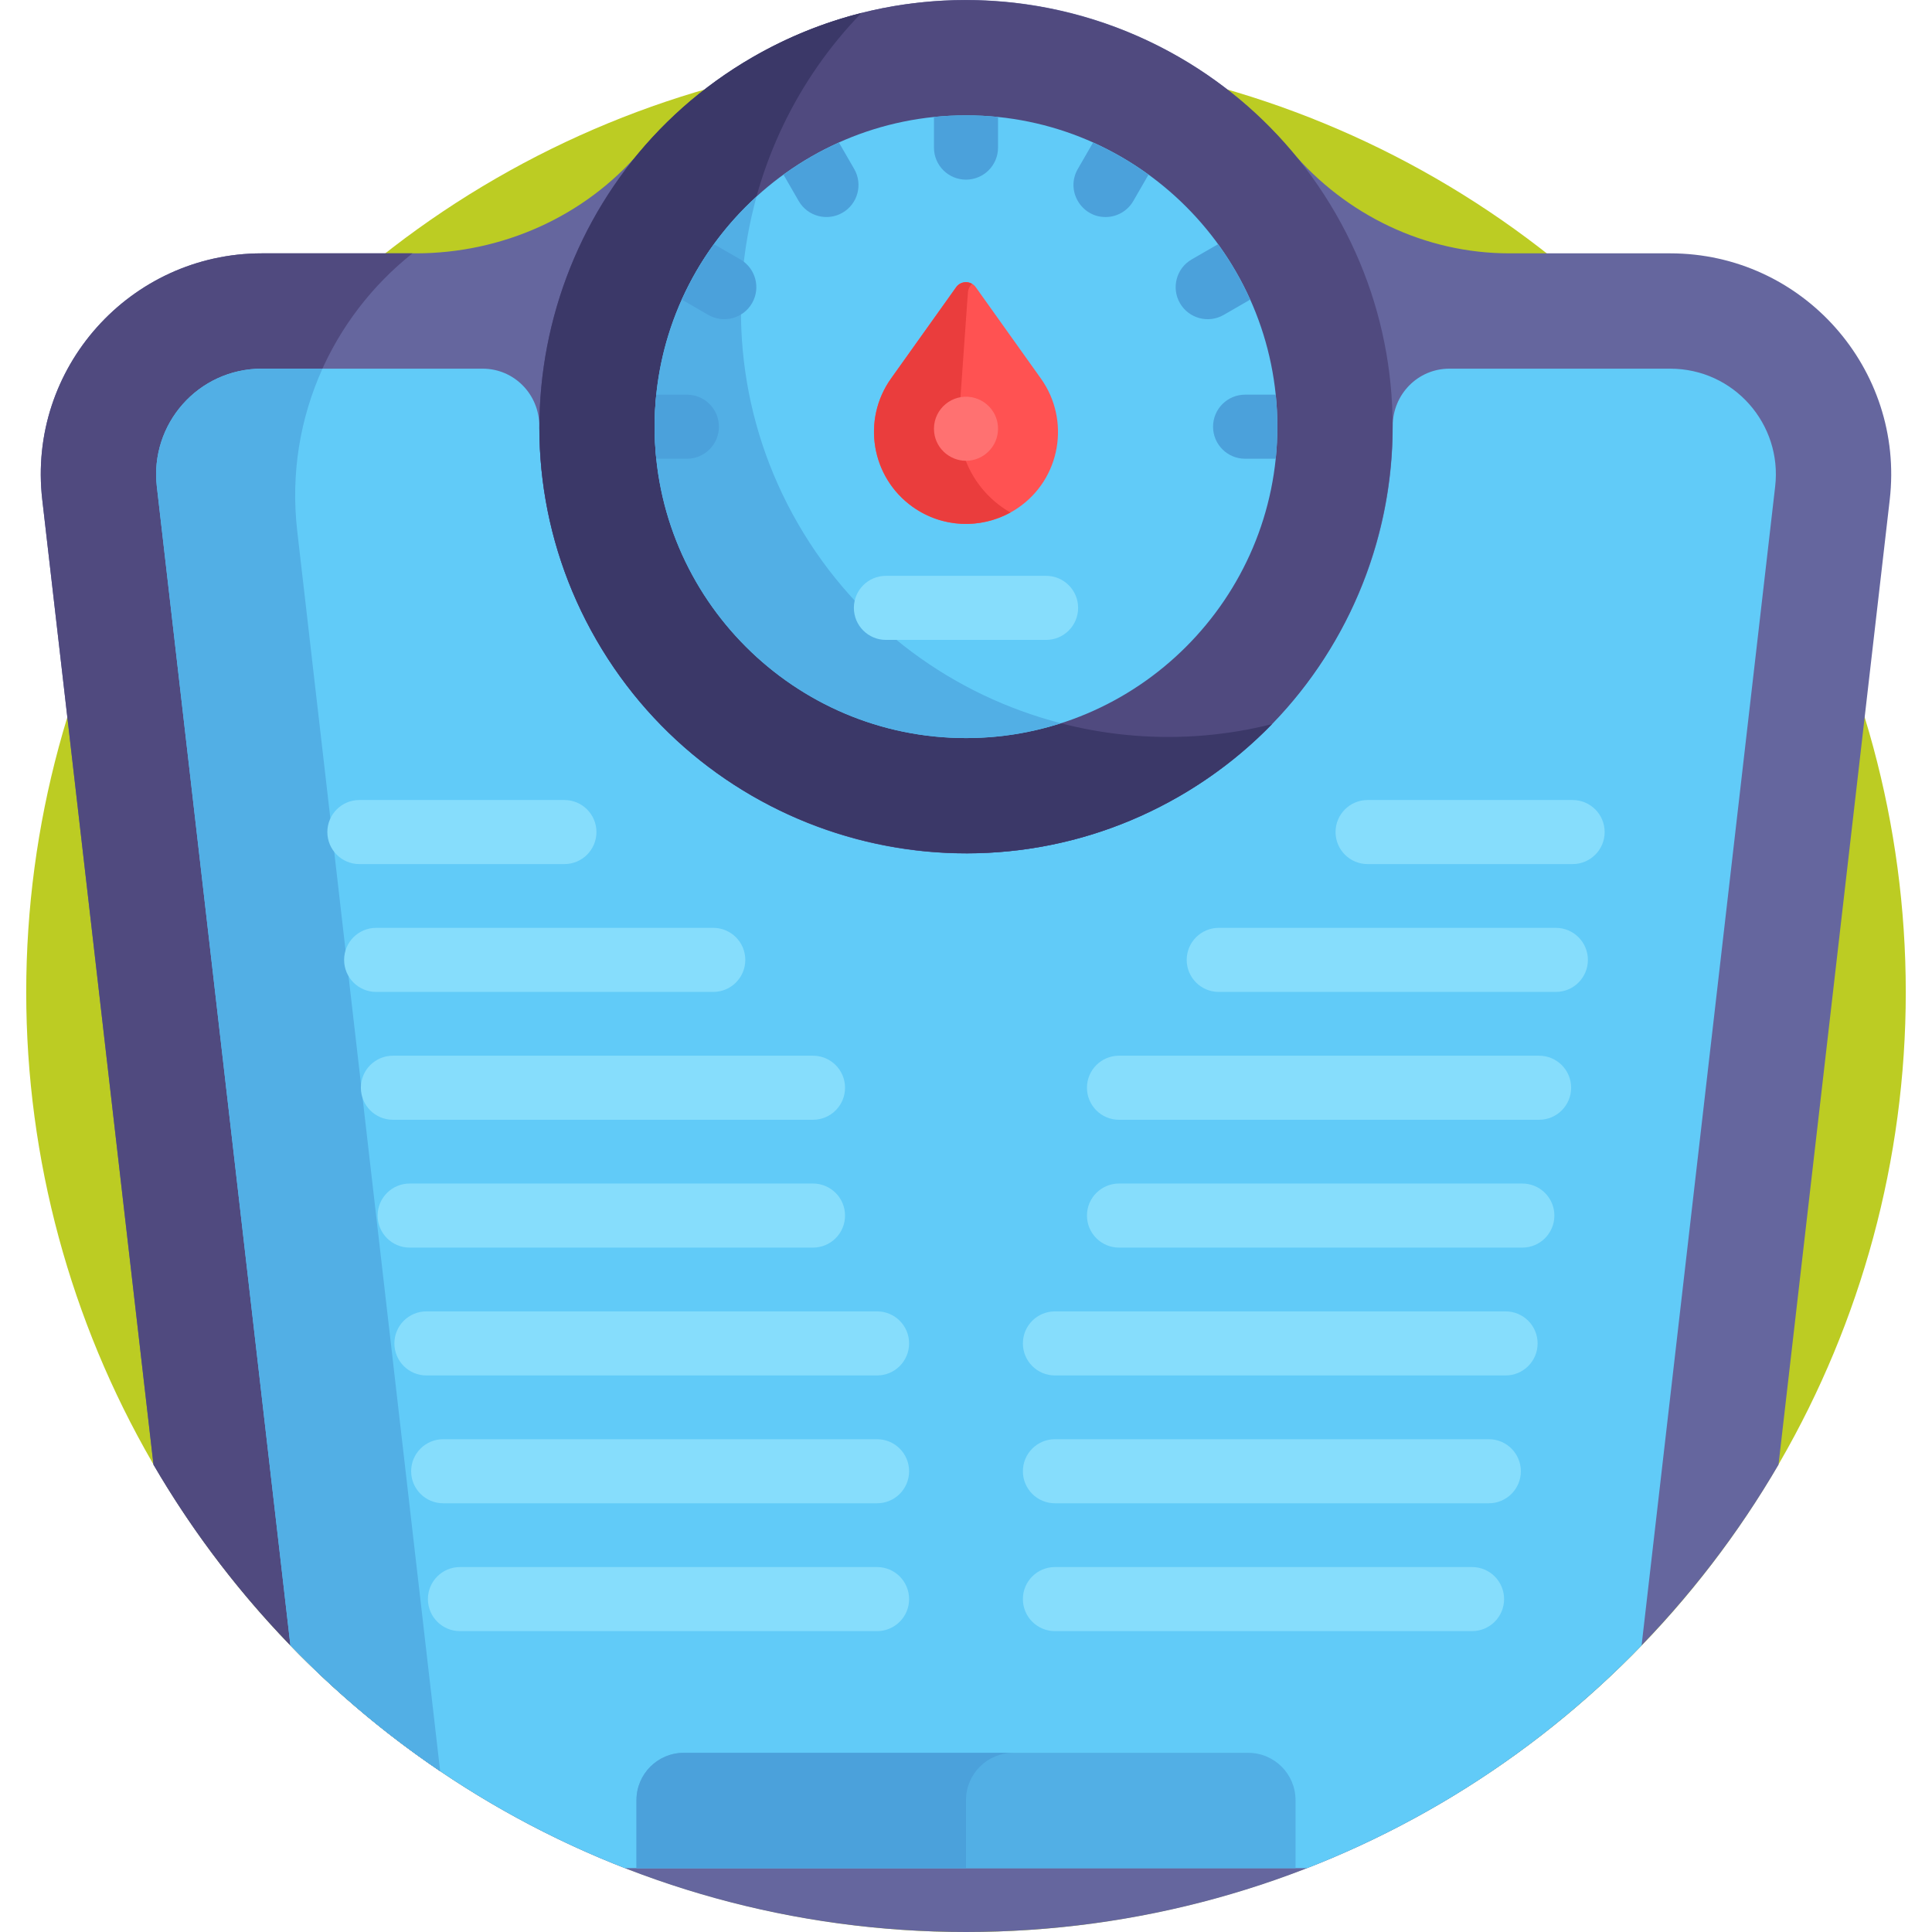 <?xml version="1.0" encoding="iso-8859-1"?>
<!-- Generator: Adobe Illustrator 19.0.0, SVG Export Plug-In . SVG Version: 6.00 Build 0)  -->
<svg version="1.1" id="Capa_1" xmlns="http://www.w3.org/2000/svg" xmlns:xlink="http://www.w3.org/1999/xlink" x="0px" y="0px"
	 viewBox="0 0 512 512" style="enable-background:new 0 0 512 512;" xml:space="preserve">
<circle style="fill:#BCCC23;" cx="256" cy="262.95" r="249.05"/>
<path style="fill:#65669E;" d="M256,512c91.902,0,172.167-49.785,215.325-123.85l29.477-255.735
	c3.992-34.641-23.079-65.276-58.184-65.276h-42.6c-22.354,0-43.346-10.125-57.817-27.164C321.444,15.534,290.503,0,256,0
	s-65.443,15.534-86.2,39.975c-14.804,17.431-36.754,27.164-59.623,27.164H69.384c-34.868,0-62.204,30.4-58.184,65.276
	l29.477,255.739C83.836,462.217,164.1,512,256,512z"/>
<path style="fill:#504A7F;" d="M78.771,140.751c-3.4-29.5,9.238-56.706,30.542-73.612h-39.93c-34.868,0-62.204,30.4-58.184,65.276
	l29.477,255.739c18.913,32.456,44.953,60.248,75.974,81.232L78.771,140.751z"/>
<path style="fill:#61CBF8;" d="M442.618,97.703h-58.527c-8.373,0-15.021,6.848-15.01,15.221c0,0.052,0,0.104,0,0.156
	c0,62.354-50.728,113.082-113.081,113.082S142.92,175.434,142.92,113.08c0-0.052,0-0.104,0-0.156
	c0.011-8.373-6.637-15.221-15.01-15.221H69.384c-16.914,0-29.721,14.725-27.821,31.212l35.402,307.143
	c24.736,25.581,54.905,45.873,88.646,59.023h180.778c33.742-13.15,63.911-33.443,88.648-59.025l35.402-307.141
	C472.343,112.403,459.513,97.703,442.618,97.703z"/>
<path style="fill:#52AFE5;" d="M78.771,140.751c-1.769-15.347,0.811-30.069,6.686-43.048H69.384
	c-16.915,0-29.721,14.725-27.821,31.212L76.961,436.02c12.017,12.441,25.281,23.599,39.687,33.342L78.771,140.751z"/>
<path style="fill:#504A7F;" d="M312.54,211.012c-53.999,31.177-123.295,12.609-154.472-41.391
	C126.893,115.622,145.46,46.326,199.46,15.15S322.755,2.541,353.931,56.54S366.54,179.835,312.54,211.012z"/>
<path style="fill:#3B3868;" d="M211.474,138.787C185.64,94.042,193.963,38.793,228.299,3.434
	c-9.883,2.493-19.586,6.374-28.839,11.716c-53.999,31.177-72.567,100.472-41.391,154.471c31.177,54,100.472,72.568,154.472,41.391
	c9.253-5.342,17.465-11.805,24.566-19.117C289.316,203.95,237.308,183.533,211.474,138.787z"/>
<path style="fill:#61CBF8;" d="M255.999,30.564c-45.5,0-82.517,37.017-82.517,82.516c0,45.5,37.017,82.517,82.517,82.517
	s82.517-37.017,82.517-82.517C338.516,67.581,301.499,30.564,255.999,30.564z"/>
<path style="fill:#52AFE5;" d="M211.474,138.787c-15.762-27.3-18.787-58.505-10.969-86.723
	c-16.592,15.104-27.023,36.864-27.023,61.016c0,45.5,37.017,82.518,82.517,82.518c8.769,0,17.218-1.388,25.153-3.934
	C252.782,184.336,227.247,166.107,211.474,138.787z"/>
<g>
	<path style="fill:#86DDFC;" d="M232.434,432.264H121.889c-4.689,0-8.49-3.801-8.49-8.49s3.801-8.49,8.49-8.49h110.545
		c4.689,0,8.49,3.801,8.49,8.49S237.123,432.264,232.434,432.264z"/>
	<path style="fill:#86DDFC;" d="M232.434,364.507H113.006c-4.689,0-8.49-3.801-8.49-8.49s3.801-8.49,8.49-8.49h119.427
		c4.689,0,8.49,3.801,8.49,8.49C240.924,360.706,237.123,364.507,232.434,364.507z"/>
	<path style="fill:#86DDFC;" d="M232.434,398.385H117.448c-4.689,0-8.49-3.801-8.49-8.49s3.801-8.49,8.49-8.49h114.986
		c4.689,0,8.49,3.801,8.49,8.49S237.123,398.385,232.434,398.385z"/>
	<path style="fill:#86DDFC;" d="M215.454,296.75h-111.33c-4.689,0-8.49-3.801-8.49-8.49s3.801-8.49,8.49-8.49h111.33
		c4.689,0,8.49,3.801,8.49,8.49S220.143,296.75,215.454,296.75z"/>
	<path style="fill:#86DDFC;" d="M215.454,330.628H108.565c-4.689,0-8.49-3.801-8.49-8.49s3.801-8.49,8.49-8.49h106.889
		c4.689,0,8.49,3.801,8.49,8.49S220.143,330.628,215.454,330.628z"/>
	<path style="fill:#86DDFC;" d="M149.574,228.992H95.24c-4.689,0-8.49-3.801-8.49-8.49s3.801-8.49,8.49-8.49h54.334
		c4.689,0,8.49,3.801,8.49,8.49S154.263,228.992,149.574,228.992z"/>
	<path style="fill:#86DDFC;" d="M189.022,262.87h-89.34c-4.689,0-8.49-3.801-8.49-8.49c0-4.689,3.801-8.49,8.49-8.49h89.34
		c4.689,0,8.49,3.801,8.49,8.49C197.512,259.07,193.711,262.87,189.022,262.87z"/>
	<path style="fill:#86DDFC;" d="M390.111,432.264H279.566c-4.689,0-8.49-3.801-8.49-8.49s3.801-8.49,8.49-8.49h110.545
		c4.689,0,8.49,3.801,8.49,8.49S394.8,432.264,390.111,432.264z"/>
	<path style="fill:#86DDFC;" d="M398.994,364.507H279.566c-4.689,0-8.49-3.801-8.49-8.49s3.801-8.49,8.49-8.49h119.428
		c4.689,0,8.49,3.801,8.49,8.49S403.683,364.507,398.994,364.507z"/>
	<path style="fill:#86DDFC;" d="M394.553,398.385H279.566c-4.689,0-8.49-3.801-8.49-8.49s3.801-8.49,8.49-8.49h114.987
		c4.689,0,8.49,3.801,8.49,8.49S399.242,398.385,394.553,398.385z"/>
	<path style="fill:#86DDFC;" d="M407.877,296.75H296.546c-4.689,0-8.49-3.801-8.49-8.49s3.801-8.49,8.49-8.49h111.331
		c4.689,0,8.49,3.801,8.49,8.49C416.367,292.949,412.566,296.75,407.877,296.75z"/>
	<path style="fill:#86DDFC;" d="M403.436,330.628h-106.89c-4.689,0-8.49-3.801-8.49-8.49s3.801-8.49,8.49-8.49h106.89
		c4.689,0,8.49,3.801,8.49,8.49S408.125,330.628,403.436,330.628z"/>
	<path style="fill:#86DDFC;" d="M416.76,228.992h-54.334c-4.689,0-8.49-3.801-8.49-8.49s3.801-8.49,8.49-8.49h54.334
		c4.689,0,8.49,3.801,8.49,8.49S421.449,228.992,416.76,228.992z"/>
	<path style="fill:#86DDFC;" d="M412.319,262.87h-89.341c-4.689,0-8.49-3.801-8.49-8.49c0-4.689,3.801-8.49,8.49-8.49h89.341
		c4.689,0,8.49,3.801,8.49,8.49C420.809,259.07,417.008,262.87,412.319,262.87z"/>
</g>
<path style="fill:#52AFE5;" d="M330.784,464.517H181.216c-6.928,0-12.544,5.616-12.544,12.544v18.02h174.657v-18.02
	C343.328,470.133,337.712,464.517,330.784,464.517z"/>
<path style="fill:#4BA1DB;" d="M268.544,464.517h-87.328c-6.928,0-12.544,5.616-12.544,12.544v18.02H256v-18.02
	C256,470.133,261.616,464.517,268.544,464.517z"/>
<path style="fill:#86DDFC;" d="M277.225,169.581h-42.45c-4.689,0-8.49-3.801-8.49-8.49s3.801-8.49,8.49-8.49h42.45
	c4.689,0,8.49,3.801,8.49,8.49S281.914,169.581,277.225,169.581z"/>
<path style="fill:#FF5252;" d="M269.689,134.66c-8.197,5.543-19.303,5.736-27.834-0.346l0,0
	c-10.972-7.822-13.525-23.057-5.703-34.029l17.241-24.183c1.272-1.784,3.921-1.784,5.193,0l17.266,24.218
	C283.726,111.368,281.121,126.912,269.689,134.66z"/>
<path style="fill:#EA3D3D;" d="M254.173,110.391l2.328-32.842c0.067-0.941,0.488-1.744,1.107-2.323
	c-1.365-0.808-3.213-0.527-4.215,0.877l-17.241,24.183c-7.822,10.972-5.269,26.207,5.703,34.028
	c7.885,5.621,17.965,5.871,25.92,1.502C259.017,130.825,253.413,121.118,254.173,110.391z"/>
<path style="fill:#FF7171;" d="M255.999,122.115c-4.465,0-8.49-3.599-8.49-8.501c0-5.289,4.856-9.36,10.154-8.32
	c4.079,0.864,6.826,4.326,6.826,8.32C264.489,118.405,260.568,122.115,255.999,122.115z"/>
<g>
	<path style="fill:#4BA1DB;" d="M199.299,80.344c2.344-4.062,0.952-9.254-3.109-11.598l-6.986-4.033
		c-3.317,4.568-6.173,9.488-8.51,14.693l7.007,4.044C191.744,85.784,196.944,84.423,199.299,80.344z"/>
	<path style="fill:#4BA1DB;" d="M182.036,121.571c4.689,0,8.49-3.801,8.49-8.49c0-4.689-3.801-8.49-8.49-8.49h-8.119
		c-0.287,2.791-0.435,5.623-0.435,8.489c0,2.867,0.149,5.699,0.435,8.491H182.036z"/>
	<path style="fill:#4BA1DB;" d="M321.474,113.081c0,4.689,3.801,8.49,8.49,8.49h8.117c0.287-2.792,0.435-5.625,0.435-8.491
		s-0.148-5.698-0.435-8.489h-8.117C325.275,104.591,321.474,108.392,321.474,113.081z"/>
	<path style="fill:#4BA1DB;" d="M211.665,53.271c2.356,4.082,7.555,5.441,11.598,3.109c4.061-2.344,5.453-7.536,3.109-11.596
		l-4.044-7.007c-5.205,2.336-10.125,5.192-14.694,8.509L211.665,53.271z"/>
	<path style="fill:#4BA1DB;" d="M324.3,83.451l7.004-4.043c-2.337-5.205-5.192-10.125-8.51-14.693l-6.984,4.032
		c-4.06,2.344-5.452,7.536-3.108,11.598C315.053,84.417,320.25,85.788,324.3,83.451z"/>
	<path style="fill:#4BA1DB;" d="M292.974,57.518c2.934,0,5.788-1.522,7.36-4.246l4.032-6.984c-4.569-3.318-9.489-6.174-14.693-8.51
		l-4.044,7.004C282.347,50.468,286.506,57.518,292.974,57.518z"/>
	<path style="fill:#4BA1DB;" d="M264.49,39.117V31c-2.792-0.287-5.625-0.436-8.491-0.436s-5.698,0.148-8.489,0.435v8.118
		c0,4.689,3.801,8.49,8.49,8.49C260.689,47.607,264.49,43.807,264.49,39.117z"/>
</g>
<g>
</g>
<g>
</g>
<g>
</g>
<g>
</g>
<g>
</g>
<g>
</g>
<g>
</g>
<g>
</g>
<g>
</g>
<g>
</g>
<g>
</g>
<g>
</g>
<g>
</g>
<g>
</g>
<g>
</g>
</svg>
